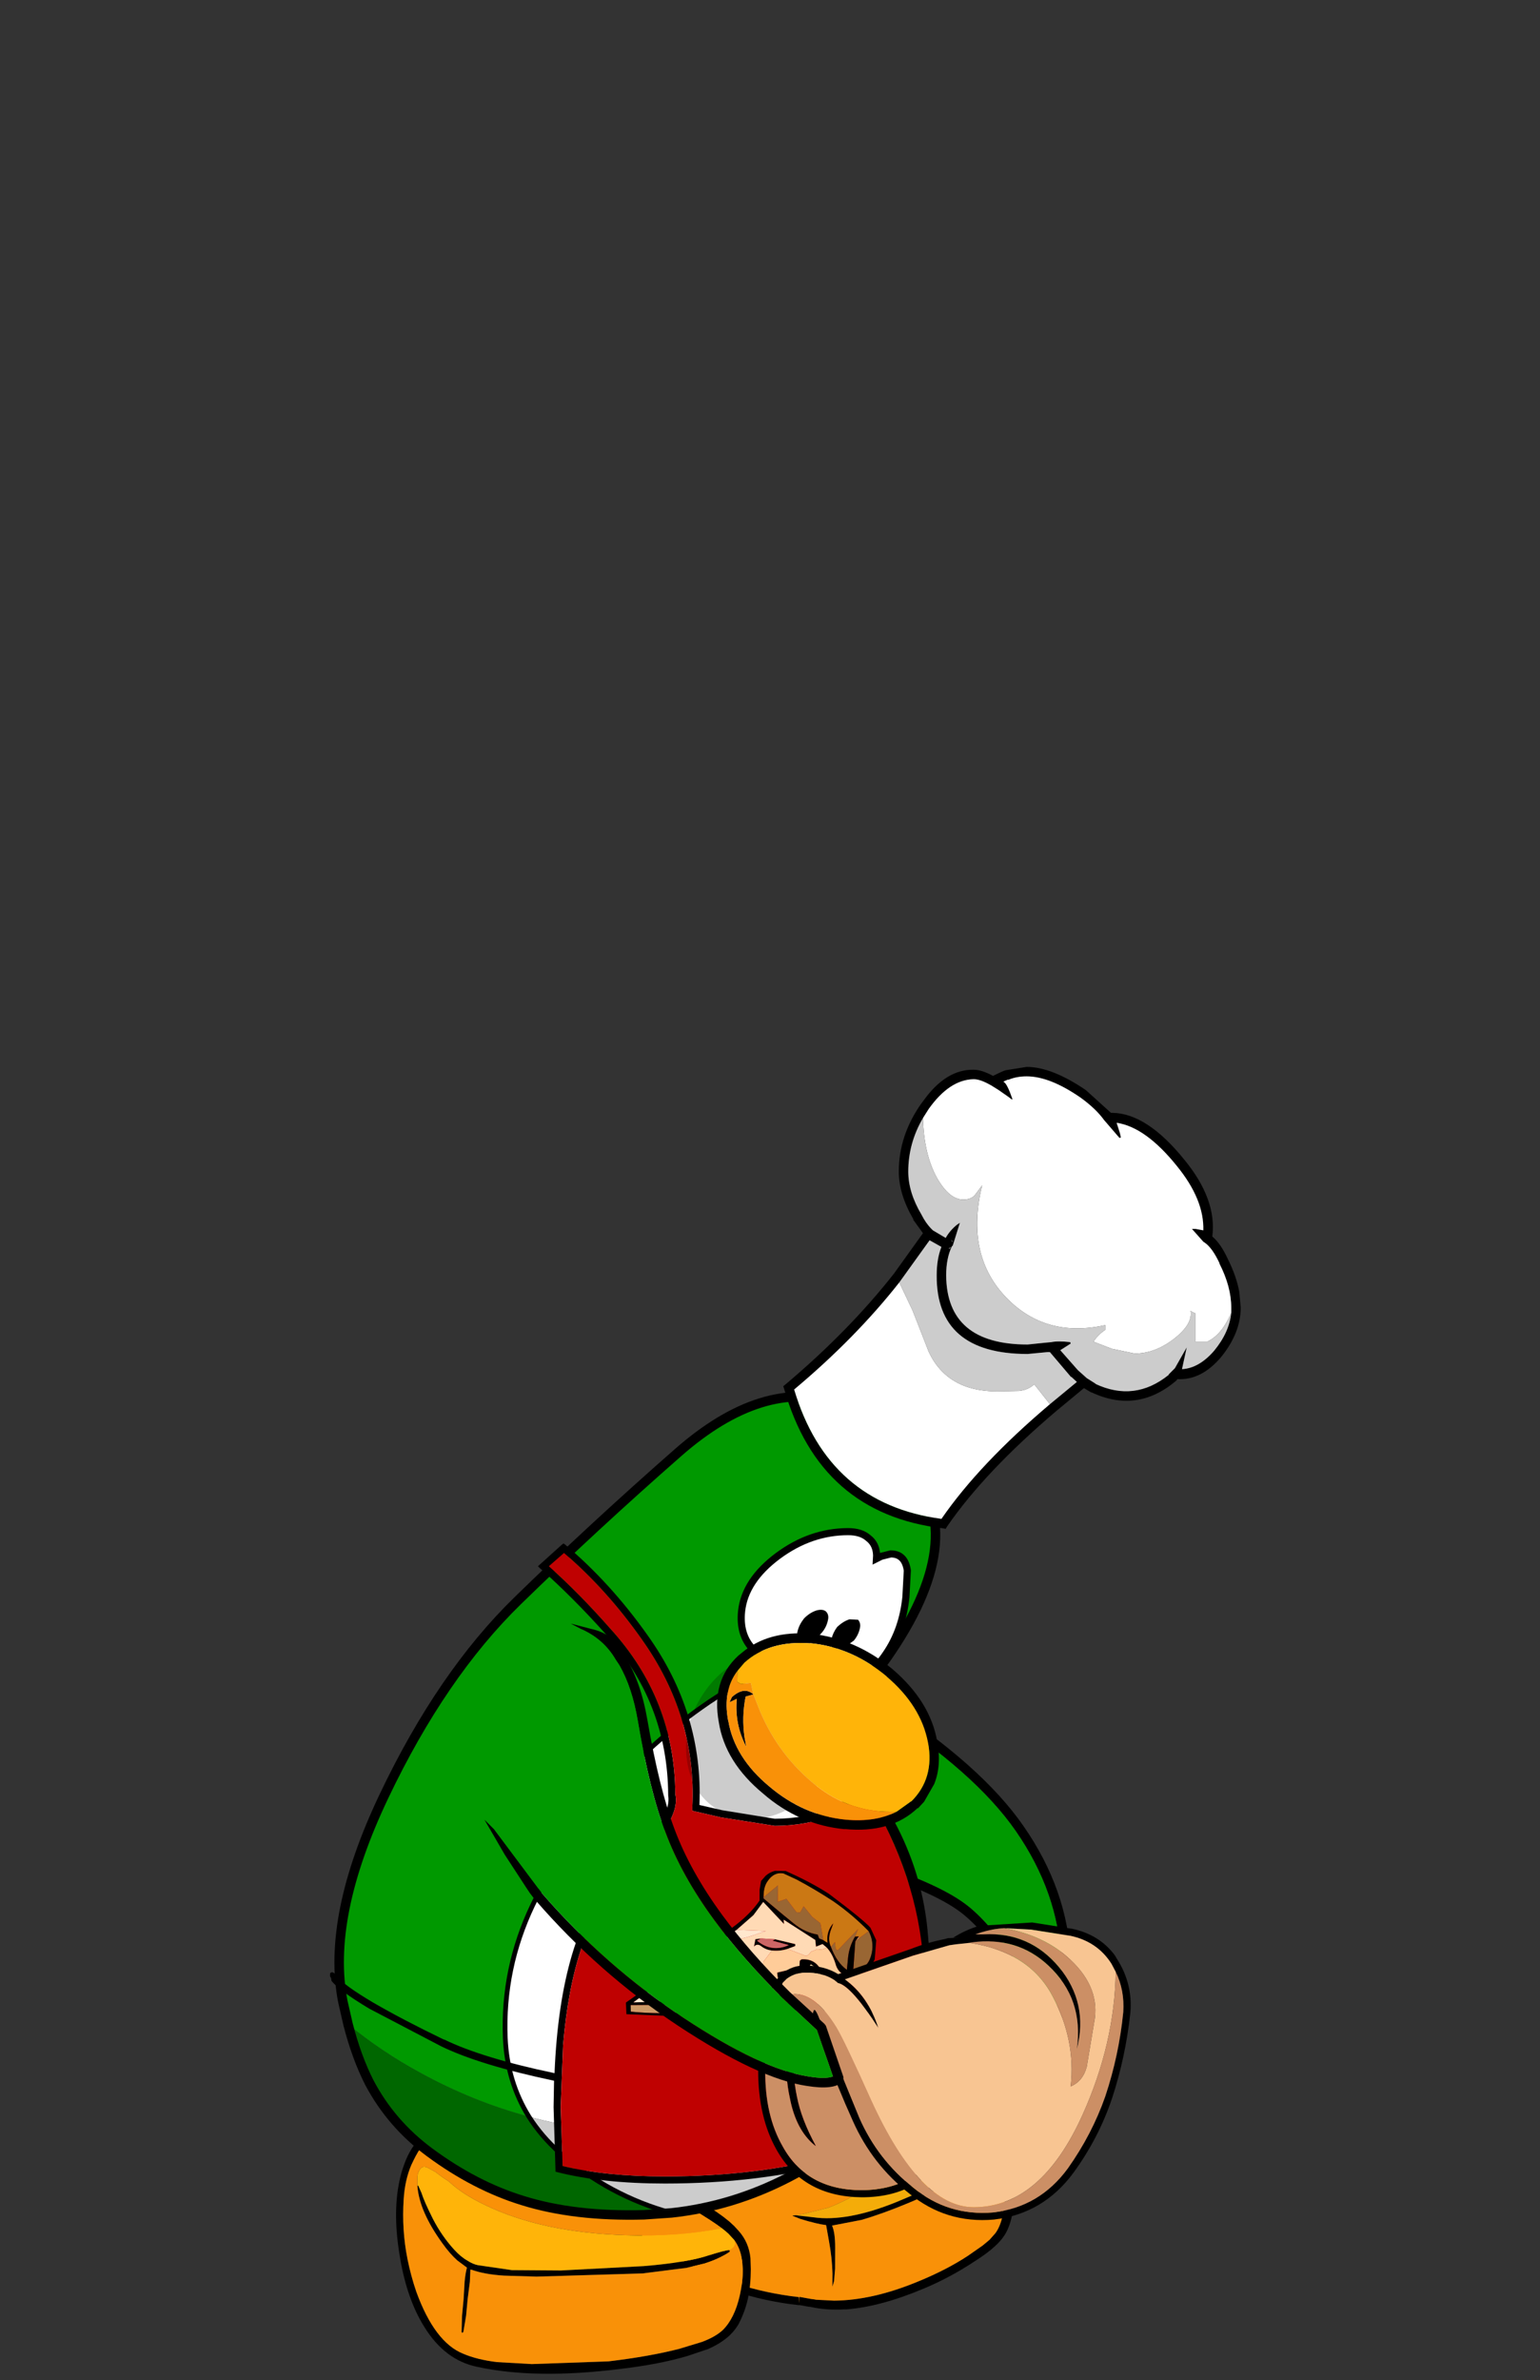 <?xml version="1.0" encoding="UTF-8" standalone="no"?>
<svg xmlns:ffdec="https://www.free-decompiler.com/flash" xmlns:xlink="http://www.w3.org/1999/xlink" ffdec:objectType="frame" height="251.2px" width="162.6px" xmlns="http://www.w3.org/2000/svg">
  <rect width="100%" height="100%" fill="#333333" stroke="none"/>
  <g transform="matrix(1.0, 0.0, 0.0, 1.0, -295.9, -22.4)">
    <use ffdec:characterId="186" height="45.85" transform="matrix(0.478, -0.05, 0.013, 0.458, 360.083, 247.705)" width="89.15" xlink:href="#shape0"/>
    <use ffdec:characterId="187" height="55.85" transform="matrix(0.426, 0.013, -0.045, 0.484, 338.645, 245.383)" width="89.25" xlink:href="#shape1"/>
    <use ffdec:characterId="188" height="39.25" transform="matrix(1.0, 0.0, 0.0, 1.0, 379.35, 196.75)" width="29.6" xlink:href="#shape2"/>
    <use ffdec:characterId="189" height="87.35" transform="matrix(1.0, 0.0, 0.0, 1.0, 331.2, 169.3)" width="64.0" xlink:href="#shape3"/>
    <use ffdec:characterId="190" height="67.55" transform="matrix(1.0, 0.0, 0.0, 1.0, 330.7, 185.3)" width="63.55" xlink:href="#shape4"/>
    <use ffdec:characterId="191" height="24.35" transform="matrix(1.123, 0.121, -0.036, 0.694, 362.8, 218.1)" width="23.2" xlink:href="#shape5"/>
    <use ffdec:characterId="192" height="20.55" transform="matrix(1.0, 0.0, 0.0, 1.0, 375.95, 233.75)" width="21.9" xlink:href="#shape6"/>
    <use ffdec:characterId="193" height="16.65" transform="matrix(1.0, 0.0, 0.0, 1.0, 373.7, 183.6)" width="18.5" xlink:href="#shape7"/>
    <use ffdec:characterId="115" height="4.15" transform="matrix(0.786, 0.618, -0.618, 0.786, 382.036, 191.63)" width="2.4" xlink:href="#shape8"/>
    <use ffdec:characterId="143" height="3.3" transform="matrix(1.0, 0.0, 0.0, 1.0, 383.6, 193.2)" width="3.1" xlink:href="#shape9"/>
    <use ffdec:characterId="194" height="18.3" transform="matrix(0.91, 0.414, -0.414, 0.91, 373.2, 194.05)" width="15.45" xlink:href="#shape10"/>
    <use ffdec:characterId="195" height="18.95" transform="matrix(0.91, 0.414, -0.414, 0.91, 375.868, 191.368)" width="25.0" xlink:href="#shape11"/>
    <use ffdec:characterId="196" height="31.6" transform="matrix(1.0, 0.0, 0.0, 1.0, 377.7, 225.1)" width="37.6" xlink:href="#shape12"/>
    <use ffdec:characterId="197" height="48.95" transform="matrix(1.0, 0.0, 0.0, 1.0, 347.05, 193.75)" width="37.9" xlink:href="#shape13"/>
    <use ffdec:characterId="198" height="48.75" transform="matrix(1.0, 0.0, 0.0, 1.0, 378.6, 135.0)" width="48.3" xlink:href="#shape14"/>
  </g>
  <defs>
    <g id="shape0" transform="matrix(1.0, 0.0, 0.0, 1.0, 3.85, 2.05)">
      <path d="M11.35 -1.9 L12.6 -1.95 13.7 -2.0 14.55 -2.0 17.25 -1.85 32.0 -1.05 46.15 0.15 58.65 1.35 58.85 1.4 Q67.85 2.35 73.55 3.85 79.95 5.5 81.25 6.55 L82.0 7.3 83.5 9.6 Q85.65 14.0 85.25 20.7 85.1 23.9 84.75 25.75 84.15 28.65 82.95 30.45 L82.35 31.25 Q80.45 33.5 76.2 35.8 70.7 38.95 64.85 40.85 55.2 44.0 47.65 43.8 L47.2 43.75 Q43.1 43.55 39.65 42.35 L39.4 42.3 39.35 42.3 37.2 41.65 37.2 41.7 Q22.5 38.45 8.4 28.55 -2.2 21.1 -3.6 14.85 L-3.85 13.05 Q-3.8 11.5 -3.2 10.15 L-0.85 5.3 Q0.25 3.3 1.65 1.75 L2.8 0.65 Q4.45 -0.9 6.8 -1.2 L11.35 -1.9 M60.6 3.45 L58.25 3.15 14.45 -0.15 12.55 -0.1 Q9.55 0.0 6.8 0.85 5.45 1.15 4.4 2.0 3.45 2.8 2.05 4.5 0.65 6.15 -0.3 8.4 L-1.5 11.9 -1.75 13.2 -1.5 15.0 Q0.15 20.8 10.35 27.8 23.1 36.65 37.25 39.85 L37.25 41.25 37.35 39.8 39.85 40.55 40.65 40.75 40.95 40.85 44.95 41.5 Q53.5 42.35 63.6 39.1 69.95 37.1 74.7 34.4 L78.0 32.4 79.55 31.25 80.9 29.85 Q83.1 27.0 83.25 20.1 L83.05 15.05 Q82.75 12.15 81.55 10.25 80.9 9.3 79.85 8.45 L77.8 7.15 76.85 6.7 68.55 4.8 60.6 3.45 M77.8 11.8 L78.05 11.9 78.05 12.3 Q75.05 15.2 70.45 17.4 67.05 19.2 61.9 20.85 56.15 22.7 51.5 23.6 L44.95 24.2 Q45.6 25.9 45.5 29.3 L45.35 34.2 45.05 37.0 44.65 38.25 44.75 35.2 Q44.75 31.6 44.2 27.85 L43.65 23.95 Q41.55 23.45 38.0 21.9 L36.3 21.0 36.35 20.95 36.85 20.95 37.0 20.95 40.9 21.85 Q48.25 23.75 59.25 20.35 70.25 16.95 77.7 11.85 L77.8 11.8" fill="#000000" fill-rule="evenodd" stroke="none"/>
      <path d="M77.8 7.15 L79.85 8.45 Q80.9 9.3 81.55 10.25 82.75 12.15 83.05 15.05 L83.25 20.1 Q83.1 27.0 80.9 29.85 L79.55 31.25 78.0 32.4 74.7 34.4 Q69.95 37.1 63.6 39.1 53.5 42.35 44.95 41.5 L40.95 40.85 40.65 40.75 39.85 40.55 37.35 39.8 37.25 41.25 37.25 39.85 Q23.1 36.65 10.35 27.8 0.15 20.8 -1.5 15.0 L-1.75 13.2 -1.5 11.9 -0.3 8.4 Q0.65 6.15 2.05 4.5 3.45 2.8 4.4 2.0 5.45 1.15 6.8 0.85 9.55 0.0 12.55 -0.1 L14.45 -0.15 58.25 3.15 60.6 3.45 61.1 4.25 Q62.05 5.85 62.05 6.7 62.05 9.85 57.35 13.5 L52.05 16.8 Q47.95 18.95 44.25 20.0 L38.7 20.85 37.0 20.95 36.85 20.95 36.35 20.95 36.3 21.0 38.0 21.9 Q41.55 23.45 43.65 23.95 L44.2 27.85 Q44.75 31.6 44.75 35.2 L44.65 38.25 45.05 37.0 45.35 34.2 45.5 29.3 Q45.6 25.9 44.95 24.2 L51.5 23.6 Q56.15 22.7 61.9 20.85 67.05 19.2 70.45 17.4 75.05 15.2 78.05 12.3 L78.05 11.9 77.8 11.8 Q78.65 10.85 78.65 10.05 L78.6 8.65 Q78.55 8.05 77.8 7.15" fill="#f99108" fill-rule="evenodd" stroke="none"/>
      <path d="M60.6 3.45 L68.55 4.8 76.85 6.7 77.8 7.15 Q78.55 8.05 78.6 8.65 L78.65 10.05 Q78.65 10.85 77.8 11.8 L77.7 11.85 Q70.25 16.95 59.25 20.35 48.25 23.75 40.9 21.85 L37.0 20.95 38.7 20.85 44.25 20.0 Q47.95 18.95 52.05 16.8 L57.35 13.5 Q62.05 9.85 62.05 6.7 62.05 5.85 61.1 4.25 L60.6 3.45" fill="#f4ac09" fill-rule="evenodd" stroke="none"/>
    </g>
    <g id="shape1" transform="matrix(1.0, 0.0, 0.0, 1.0, 0.0, 2.1)">
      <path d="M9.65 -0.6 Q14.1 -2.55 18.95 -1.95 L27.7 -0.3 Q32.0 0.85 41.7 4.05 L60.2 10.15 71.15 13.95 76.65 16.15 Q79.4 17.25 82.7 19.4 L83.8 20.2 83.9 20.25 83.95 20.3 85.25 21.4 Q88.0 23.8 88.75 27.2 L89.1 29.65 Q89.45 33.15 89.05 36.1 88.6 39.05 87.25 41.8 86.25 43.5 84.8 44.65 83.05 46.1 80.4 47.25 L75.45 48.9 Q68.7 50.9 59.25 52.15 38.45 55.05 23.65 52.65 15.55 51.4 9.75 44.35 4.9 38.55 2.2 29.65 L2.15 29.45 Q-0.7 20.15 0.2 13.0 0.45 10.9 1.05 9.05 1.6 7.2 2.55 5.6 4.7 2.15 7.95 0.25 L9.65 -0.6 M84.35 23.4 L82.75 22.05 81.95 21.5 81.0 20.9 79.5 20.05 77.9 19.2 75.0 17.75 Q72.95 16.85 69.9 15.7 L59.05 11.95 38.7 5.0 Q29.6 1.8 24.8 0.55 20.3 -0.45 15.85 -0.35 10.9 -0.2 7.2 2.85 L6.85 3.15 5.3 4.75 4.2 6.25 3.65 7.3 3.3 8.05 2.8 9.2 Q1.55 12.55 1.7 16.7 1.9 23.35 4.0 29.65 5.2 33.25 6.95 36.75 12.65 47.6 19.95 49.9 23.5 51.1 28.5 51.5 L37.15 51.7 56.05 50.6 Q66.15 49.25 73.25 47.4 L78.7 45.75 Q81.95 44.55 83.6 43.0 86.2 40.4 86.95 35.55 87.45 32.5 87.1 29.65 L86.8 28.0 86.55 27.2 Q85.9 25.05 84.35 23.4 M4.8 13.75 L4.95 13.6 5.95 15.2 Q6.75 16.95 9.35 20.75 11.95 24.45 15.3 27.3 17.1 28.85 18.9 29.65 20.25 30.35 21.55 30.55 L30.05 31.4 42.2 31.15 62.6 29.65 Q73.4 28.55 78.3 26.9 82.5 25.6 83.3 25.6 L83.45 25.65 Q83.6 26.0 83.3 26.1 80.85 27.65 77.45 28.7 L73.55 29.65 73.15 29.75 62.45 31.25 36.3 32.65 28.2 32.65 Q23.35 32.5 20.15 31.6 L19.8 31.55 19.95 34.2 19.8 37.95 19.8 41.6 19.5 45.15 19.25 45.4 19.05 45.15 18.8 41.6 18.8 37.95 18.65 34.2 Q18.65 32.5 18.9 31.15 L16.35 29.65 Q14.35 28.25 12.25 26.0 5.85 19.25 4.8 13.8 L4.8 13.75" fill="#000000" fill-rule="evenodd" stroke="none"/>
      <path d="M81.0 20.9 L81.95 21.5 82.75 22.05 84.35 23.4 Q85.2 24.85 83.3 25.6 82.5 25.6 78.3 26.9 73.4 28.55 62.6 29.65 L42.2 31.15 30.05 31.4 21.55 30.55 Q20.25 30.35 18.9 29.65 17.1 28.85 15.3 27.3 11.95 24.45 9.35 20.75 6.75 16.95 5.95 15.2 L4.95 13.6 4.8 13.75 4.6 12.0 Q4.45 11.05 5.0 10.15 5.55 9.2 6.8 9.65 L8.9 10.55 10.75 11.65 12.55 12.6 Q16.05 15.2 21.9 17.4 36.65 23.05 57.55 23.05 70.25 23.05 80.7 20.95 L81.0 20.9" fill="#ffb409" fill-rule="evenodd" stroke="none"/>
      <path d="M84.35 23.4 Q85.9 25.05 86.55 27.2 L86.8 28.0 87.1 29.65 Q87.45 32.5 86.95 35.55 86.2 40.4 83.6 43.0 81.95 44.55 78.7 45.75 L73.25 47.4 Q66.15 49.25 56.05 50.6 L37.15 51.7 28.5 51.5 Q23.5 51.1 19.95 49.9 12.65 47.6 6.95 36.75 5.2 33.25 4.0 29.65 1.9 23.35 1.7 16.7 1.55 12.55 2.8 9.2 L3.3 8.05 3.65 7.3 4.2 6.25 5.3 4.75 6.85 3.15 7.2 2.85 Q10.9 -0.2 15.85 -0.35 20.3 -0.45 24.8 0.55 29.6 1.8 38.7 5.0 L59.05 11.95 69.9 15.7 Q72.95 16.85 75.0 17.75 L77.9 19.2 79.5 20.05 81.0 20.9 80.7 20.95 Q70.25 23.05 57.55 23.05 36.65 23.05 21.9 17.4 16.05 15.2 12.55 12.6 L10.75 11.65 8.9 10.55 6.8 9.65 Q5.55 9.2 5.0 10.15 4.45 11.05 4.6 12.0 L4.8 13.75 4.8 13.8 Q5.85 19.25 12.25 26.0 14.35 28.25 16.35 29.65 L18.9 31.15 Q18.65 32.5 18.65 34.2 L18.8 37.95 18.8 41.6 19.05 45.15 19.25 45.4 19.5 45.15 19.8 41.6 19.8 37.95 19.95 34.2 19.8 31.55 20.15 31.6 Q23.35 32.5 28.2 32.65 L36.3 32.65 62.45 31.25 73.15 29.75 73.55 29.65 77.45 28.7 Q80.85 27.65 83.3 26.1 83.6 26.0 83.45 25.65 L83.3 25.6 Q85.2 24.85 84.35 23.4" fill="#f99108" fill-rule="evenodd" stroke="none"/>
    </g>
    <g id="shape2" transform="matrix(1.0, 0.0, 0.0, 1.0, 0.0, 0.0)">
      <path d="M9.5 6.25 L1.15 1.45 Q3.35 20.5 3.05 20.55 L3.2 20.6 9.0 22.3 Q15.45 24.4 18.35 26.5 21.0 28.4 24.65 33.8 L27.8 38.25 28.25 36.95 Q28.7 35.05 28.6 32.6 28.3 25.4 23.8 18.9 19.5 12.7 9.5 6.25 M10.0 5.4 L10.05 5.4 Q20.2 12.0 24.6 18.35 29.3 25.1 29.6 32.55 29.7 35.15 29.2 37.2 28.65 39.4 27.8 39.25 27.2 39.35 23.8 34.35 20.3 29.1 17.75 27.3 14.95 25.3 8.7 23.25 L2.9 21.55 3.05 21.55 Q2.45 21.35 0.0 0.55 L0.1 0.2 Q0.2 0.05 0.4 0.0 L0.75 0.1 10.0 5.4" fill="#000000" fill-rule="evenodd" stroke="none"/>
      <path d="M9.5 6.25 Q19.5 12.7 23.8 18.9 28.3 25.4 28.6 32.6 28.7 35.05 28.25 36.95 L27.8 38.25 24.65 33.8 Q21.0 28.4 18.35 26.5 15.45 24.4 9.0 22.3 L3.2 20.6 3.05 20.55 Q3.35 20.5 1.15 1.45 L9.5 6.25" fill="#009900" fill-rule="evenodd" stroke="none"/>
    </g>
    <g id="shape3" transform="matrix(1.0, 0.0, 0.0, 1.0, 0.5, 0.5)">
      <path d="M0.95 66.25 L0.4 63.85 Q-1.35 54.95 4.75 42.15 10.85 29.35 18.85 21.55 26.85 13.75 35.8 5.9 44.75 -1.95 52.7 0.65 60.65 3.2 62.7 12.1 64.75 21.0 51.6 35.15 55.15 39.6 57.85 44.45 60.75 49.6 61.5 55.2 60.35 52.05 58.35 48.55 55.35 44.45 53.5 41.15 51.0 36.7 50.55 32.8 L50.5 32.6 45.2 28.85 Q41.55 30.45 38.25 32.8 32.3 37.0 27.55 42.65 23.35 47.7 20.45 53.65 17.25 60.35 17.55 67.7 17.75 72.3 20.05 76.0 14.1 74.4 8.55 71.35 4.5 69.15 0.95 66.25" fill="#009900" fill-rule="evenodd" stroke="none"/>
      <path d="M20.05 76.0 Q17.75 72.3 17.55 67.7 17.25 60.35 20.45 53.65 23.35 47.7 27.55 42.65 32.3 37.0 38.25 32.8 41.55 30.45 45.2 28.85 L50.5 32.6 50.55 32.8 Q51.0 36.7 53.5 41.15 55.35 44.45 58.35 48.55 60.35 52.05 61.5 55.2 61.8 57.35 61.75 59.6 L61.6 62.65 Q58.55 66.95 53.75 70.65 44.5 77.7 33.3 77.7 26.45 77.7 20.05 76.0" fill="#ffffff" fill-rule="evenodd" stroke="none"/>
      <path d="M0.95 66.25 Q4.5 69.15 8.55 71.35 14.1 74.4 20.05 76.0 21.35 78.05 23.3 79.8 28.5 84.35 35.1 86.15 L32.2 86.35 Q24.85 86.55 19.4 84.85 14.35 83.3 9.55 79.75 5.5 76.75 3.2 72.4 1.85 69.75 0.95 66.25" fill="#006700" fill-rule="evenodd" stroke="none"/>
      <path d="M61.6 62.65 Q60.15 75.8 47.45 82.4 41.55 85.45 35.1 86.15 28.5 84.35 23.3 79.8 21.35 78.05 20.05 76.0 26.45 77.7 33.3 77.7 44.5 77.7 53.75 70.65 58.55 66.95 61.6 62.65" fill="#cccccc" fill-rule="evenodd" stroke="none"/>
      <path d="M20.05 76.0 Q17.75 72.3 17.55 67.7 17.25 60.35 20.45 53.65 23.35 47.7 27.55 42.65 32.3 37.0 38.25 32.8 41.55 30.45 45.2 28.85 L50.5 32.6 50.55 32.8 Q51.0 36.7 53.5 41.15 55.35 44.45 58.35 48.55 60.35 52.05 61.5 55.2 M20.05 76.0 Q21.35 78.05 23.3 79.8 28.5 84.35 35.1 86.15" fill="none" stroke="#000000" stroke-linecap="round" stroke-linejoin="round" stroke-width="0.5"/>
      <path d="M61.5 55.2 Q60.75 49.6 57.85 44.45 55.15 39.6 51.6 35.15 64.75 21.0 62.7 12.1 60.65 3.2 52.7 0.65 44.75 -1.95 35.8 5.9 26.85 13.75 18.85 21.55 10.85 29.35 4.75 42.15 -1.35 54.95 0.4 63.85 L0.95 66.25 Q1.85 69.75 3.2 72.4 5.5 76.75 9.55 79.75 14.35 83.3 19.4 84.85 24.85 86.55 32.2 86.35 L35.1 86.15 Q41.55 85.45 47.45 82.4 60.15 75.8 61.6 62.65 L61.75 59.6 Q61.8 57.35 61.5 55.2 Z" fill="none" stroke="#000000" stroke-linecap="round" stroke-linejoin="round" stroke-width="1.0"/>
    </g>
    <g id="shape4" transform="matrix(1.0, 0.0, 0.0, 1.0, 0.0, 0.0)">
      <path d="M57.35 14.5 L57.45 14.2 57.7 14.35 58.95 14.9 Q60.05 15.3 60.4 15.65 L60.5 15.7 60.45 15.85 59.1 23.25 58.3 27.5 58.55 27.95 58.6 28.0 Q63.55 37.1 63.55 46.9 63.55 53.0 63.0 56.1 62.4 59.15 60.95 62.45 L60.9 62.55 60.85 62.6 Q57.9 64.15 53.55 65.35 45.35 67.55 35.4 67.55 28.8 67.55 24.05 66.35 L23.85 66.3 23.85 66.1 23.65 59.5 23.7 56.7 Q15.85 55.05 11.75 53.05 L4.2 49.1 Q0.95 47.15 0.2 46.15 L0.15 45.85 0.05 45.7 0.05 45.45 Q0.05 45.25 0.3 45.25 L0.5 45.35 0.55 45.4 0.6 45.55 Q0.7 45.55 0.8 45.7 1.55 46.65 4.6 48.45 7.7 50.25 12.05 52.35 L12.1 52.35 Q16.1 54.3 23.75 55.9 24.35 41.3 29.95 35.05 L34.35 30.35 Q36.0 28.05 35.75 26.6 L35.75 26.55 Q35.7 16.75 29.1 9.5 25.6 5.6 22.2 2.6 L22.0 2.4 24.55 0.1 24.7 0.0 24.85 0.1 Q29.65 4.15 33.55 9.65 39.45 17.9 39.05 27.6 L41.45 28.15 47.0 29.05 Q50.1 29.05 53.2 27.95 L53.15 27.95 54.05 27.6 Q54.3 26.3 55.1 23.3 L55.75 20.6 57.35 14.5 M58.7 15.6 L58.65 15.6 58.0 15.3 56.5 20.8 56.5 20.85 55.85 23.45 55.85 23.55 54.75 27.9 54.75 28.2 54.35 28.3 54.45 28.3 53.45 28.65 Q50.25 29.8 47.0 29.8 L41.3 28.9 38.7 28.3 38.65 28.3 38.3 28.2 38.3 27.8 Q38.75 18.25 32.95 10.1 29.25 4.85 24.75 1.0 L23.15 2.4 Q26.4 5.3 29.65 9.0 36.45 16.45 36.5 26.45 36.9 28.2 34.95 30.8 L30.5 35.6 Q25.65 41.0 24.65 52.95 L24.4 59.4 24.4 59.5 24.6 65.7 Q29.15 66.8 35.4 66.8 45.2 66.8 53.35 64.6 57.5 63.4 60.4 61.95 61.65 58.9 62.25 55.95 62.8 52.85 62.8 46.9 62.8 37.25 57.95 28.4 L57.6 27.85 57.65 27.9 57.5 27.65 57.5 27.45 58.35 23.1 59.7 16.05 Q59.35 15.8 58.7 15.6" fill="#000000" fill-rule="evenodd" stroke="none"/>
      <path d="M58.7 15.6 Q59.35 15.8 59.7 16.05 L58.35 23.1 57.5 27.45 57.5 27.65 57.65 27.9 57.6 27.85 57.95 28.4 Q62.8 37.25 62.8 46.9 62.8 52.85 62.25 55.95 61.65 58.9 60.4 61.95 57.5 63.4 53.35 64.6 45.2 66.8 35.4 66.8 29.15 66.8 24.6 65.7 L24.4 59.5 24.4 59.4 24.65 52.95 Q25.65 41.0 30.5 35.6 L34.95 30.8 Q36.9 28.2 36.5 26.45 36.45 16.45 29.65 9.0 26.4 5.3 23.15 2.4 L24.75 1.0 Q29.25 4.85 32.95 10.1 38.75 18.25 38.3 27.8 L38.3 28.2 38.65 28.3 38.7 28.3 41.3 28.9 47.0 29.8 Q50.25 29.8 53.45 28.65 L54.45 28.3 54.35 28.3 54.75 28.2 54.75 27.9 55.85 23.55 55.85 23.45 56.5 20.85 56.5 20.8 58.0 15.3 58.65 15.6 58.7 15.6" fill="#bf0101" fill-rule="evenodd" stroke="none"/>
    </g>
    <g id="shape5" transform="matrix(1.0, 0.0, 0.0, 1.0, 0.0, 0.0)">
      <path d="M21.1 8.85 L21.35 7.65 19.55 11.2 19.35 11.05 19.25 10.0 18.9 10.8 Q18.5 9.65 18.85 8.0 L19.0 7.2 Q18.4 8.5 18.55 10.1 18.7 10.4 18.15 9.9 L17.8 7.4 17.0 6.55 16.15 5.1 15.85 6.1 15.5 6.1 14.5 4.25 13.7 4.85 13.65 2.35 12.35 4.4 12.35 3.85 Q12.35 2.7 12.65 1.9 13.2 0.35 14.1 0.45 L15.35 1.15 Q17.15 2.35 18.9 3.85 20.75 5.55 22.35 7.8 L21.5 9.0 21.45 8.75 21.1 8.85" fill="#cb7814" fill-rule="evenodd" stroke="none"/>
      <path d="M21.45 8.75 L21.5 9.0 21.15 9.55 21.45 8.75 M20.3 14.8 L21.4 14.65 18.2 17.05 18.45 16.6 18.45 15.9 20.3 14.8 M14.9 17.3 L15.95 17.25 16.25 16.95 16.9 17.5 14.35 18.9 10.25 21.05 6.1 22.9 Q3.35 23.8 0.5 23.85 L0.45 22.85 4.75 22.05 Q5.65 22.0 8.2 20.8 L11.25 18.95 11.7 19.1 Q12.85 18.85 14.0 17.55 L14.9 17.3" fill="#cc9966" fill-rule="evenodd" stroke="none"/>
      <path d="M18.9 10.8 L19.25 10.0 19.35 11.05 19.55 11.2 21.35 7.65 21.1 8.85 Q20.6 10.45 20.55 12.15 L20.5 14.0 Q19.5 13.05 18.9 10.8 M21.5 9.0 L22.35 7.8 Q22.9 9.25 22.75 11.0 22.55 13.2 21.55 13.75 L21.1 13.75 21.1 13.7 21.15 9.55 21.5 9.0 M12.35 4.4 L13.65 2.35 13.7 4.85 14.5 4.25 15.5 6.1 15.85 6.1 16.15 5.1 17.0 6.55 17.8 7.4 18.15 9.9 17.75 9.7 17.6 9.15 Q16.4 9.05 15.3 7.85 L14.3 6.75 12.35 4.55 12.35 4.45 12.35 4.4" fill="#996633" fill-rule="evenodd" stroke="none"/>
      <path d="M18.9 10.8 Q19.5 13.05 20.5 14.0 L20.55 12.15 Q20.6 10.45 21.1 8.85 L21.45 8.75 21.15 9.55 21.1 13.7 21.05 13.75 21.1 13.75 21.55 13.75 Q22.55 13.2 22.75 11.0 22.9 9.25 22.35 7.8 20.75 5.55 18.9 3.85 17.15 2.35 15.35 1.15 L14.1 0.45 Q13.2 0.35 12.65 1.9 12.35 2.7 12.35 3.85 L12.35 4.4 12.35 4.45 12.35 4.55 14.3 6.75 15.3 7.85 Q16.4 9.05 17.6 9.15 L17.75 9.7 18.15 9.9 Q18.7 10.4 18.55 10.1 18.4 8.5 19.0 7.2 L18.85 8.0 Q18.5 9.65 18.9 10.8 M23.05 11.95 Q22.65 13.75 21.8 14.1 L21.75 14.8 19.65 16.55 12.7 20.45 Q8.15 22.9 4.3 23.85 L0.1 24.3 0.0 22.55 9.5 9.6 Q11.15 7.3 12.0 4.95 L11.95 3.3 12.05 1.95 12.45 1.1 Q12.8 0.5 13.3 0.2 L14.3 0.05 Q16.75 1.35 18.45 2.8 21.8 6.15 22.5 7.25 L23.1 9.05 23.05 11.95 M18.45 15.9 L18.45 16.6 18.2 17.05 21.4 14.65 20.3 14.8 Q19.65 14.5 19.4 13.25 19.05 11.75 18.5 10.95 L18.1 10.5 17.5 11.0 17.4 10.0 14.35 7.45 14.4 8.1 12.35 5.1 11.5 7.25 10.0 9.75 8.55 11.7 5.45 15.8 6.1 16.2 6.05 16.7 Q5.9 17.5 5.45 17.8 L5.3 17.85 Q4.1 19.85 2.95 19.85 L2.65 19.6 0.7 22.4 2.8 21.95 3.2 21.85 6.65 21.15 Q7.7 21.2 8.7 20.2 L8.2 20.8 Q5.65 22.0 4.75 22.05 L0.45 22.85 0.5 23.85 Q3.35 23.8 6.1 22.9 L10.25 21.05 14.35 18.9 16.9 17.5 16.25 16.95 15.95 17.25 14.9 17.3 14.4 17.05 Q14.05 16.65 14.0 15.55 L16.05 14.4 16.05 13.4 16.2 13.15 Q17.9 12.65 18.45 15.9 M13.4 12.3 Q12.85 12.3 12.4 11.85 12.0 11.4 11.7 12.0 L11.8 10.85 12.35 10.65 11.95 11.05 Q13.4 12.65 14.95 11.2 L13.4 10.8 13.65 10.55 15.55 10.95 15.55 11.25 14.85 11.8 Q14.15 12.3 13.4 12.3 M9.65 15.6 L9.1 16.2 9.05 16.25 7.85 16.65 7.4 16.2 8.05 14.5 10.05 14.65 9.65 15.6 M7.75 15.85 L9.8 14.9 8.1 14.9 7.75 15.75 7.65 15.85 7.75 15.85 M5.65 16.6 L5.25 16.3 2.9 19.25 Q4.15 19.55 4.8 17.45 L5.3 17.05 5.65 16.6 M17.1 16.7 L18.15 15.9 Q18.1 14.6 17.55 14.15 L17.1 13.75 Q16.45 15.85 15.15 15.35 L14.45 15.7 14.55 16.5 17.5 15.8 17.1 16.65 17.05 16.7 17.1 16.7 M14.0 17.55 Q12.85 18.85 11.7 19.1 L14.0 17.55" fill="#000000" fill-rule="evenodd" stroke="none"/>
      <path d="M3.2 21.85 L2.8 21.95 Q3.5 21.65 3.95 20.2 L4.1 19.7 7.2 17.45 6.05 16.7 6.1 16.2 5.45 15.8 8.55 11.7 Q10.3 11.35 12.05 9.95 L12.75 9.45 10.0 9.75 11.5 7.25 12.35 5.1 14.4 8.1 14.35 7.45 17.4 10.0 17.5 11.0 18.1 10.5 18.5 10.95 Q18.1 11.45 17.65 11.35 L17.05 11.85 Q16.8 12.6 16.55 12.55 L14.85 11.8 15.55 11.25 15.55 10.95 13.65 10.55 12.35 10.65 11.8 10.85 11.7 12.0 Q12.0 11.4 12.4 11.85 12.85 12.3 13.4 12.3 L12.65 14.15 12.6 15.4 9.65 15.6 10.05 14.65 8.05 14.5 7.4 16.2 7.85 16.65 9.05 16.25 9.05 16.3 8.8 16.5 8.6 17.35 8.8 18.0 Q8.1 19.5 7.15 19.85 5.15 20.55 3.2 21.85" fill="#ffdab5" fill-rule="evenodd" stroke="none"/>
      <path d="M12.35 10.65 L13.65 10.55 13.4 10.8 14.95 11.2 Q13.4 12.65 11.95 11.05 L12.35 10.65 M5.65 16.6 L5.3 17.05 4.8 17.45 Q4.15 19.55 2.9 19.25 L5.25 16.3 5.65 16.6" fill="#cc6666" fill-rule="evenodd" stroke="none"/>
      <path d="M18.45 15.9 Q17.9 12.65 16.2 13.15 L16.05 13.4 16.05 14.4 14.0 15.55 Q14.05 16.65 14.4 17.05 L14.9 17.3 14.0 17.55 11.7 19.1 11.25 18.95 8.2 20.8 8.7 20.2 Q7.7 21.2 6.65 21.15 L3.2 21.85 Q5.15 20.55 7.15 19.85 8.1 19.5 8.8 18.0 L8.6 17.35 8.8 16.5 9.05 16.3 9.1 16.2 9.65 15.6 12.6 15.4 12.65 14.15 13.4 12.3 Q14.15 12.3 14.85 11.8 L16.55 12.55 Q16.8 12.6 17.05 11.85 L17.65 11.35 Q18.1 11.45 18.5 10.95 19.05 11.75 19.4 13.25 19.65 14.5 20.3 14.8 L18.45 15.9" fill="#ffcc99" fill-rule="evenodd" stroke="none"/>
      <path d="M2.8 21.95 L0.7 22.4 2.65 19.6 2.95 19.85 Q4.1 19.85 5.3 17.85 L5.45 17.8 Q5.9 17.5 6.05 16.7 L7.2 17.45 4.1 19.7 3.95 20.2 Q3.5 21.65 2.8 21.95 M8.55 11.7 L10.0 9.75 12.75 9.45 12.05 9.95 Q10.3 11.35 8.55 11.7" fill="#ffe7ce" fill-rule="evenodd" stroke="none"/>
      <path d="M7.75 15.75 L8.1 14.9 9.8 14.9 7.75 15.85 7.75 15.75" fill="#339900" fill-rule="evenodd" stroke="none"/>
      <path d="M9.1 16.2 L9.05 16.3 9.05 16.25 9.1 16.2" fill="#ffe0c1" fill-rule="evenodd" stroke="none"/>
      <path d="M17.1 16.65 L17.5 15.8 14.55 16.5 14.45 15.7 15.15 15.35 Q16.45 15.85 17.1 13.75 L17.55 14.15 Q18.1 14.6 18.15 15.9 L17.1 16.7 17.1 16.65" fill="#cccc99" fill-rule="evenodd" stroke="none"/>
    </g>
    <g id="shape6" transform="matrix(1.0, 0.0, 0.0, 1.0, 0.0, 0.0)">
      <path d="M21.15 7.4 L21.1 5.0 20.4 1.3 1.65 0.75 Q0.7 4.15 0.75 7.15 0.7 11.9 2.6 15.2 5.15 19.8 10.95 19.8 17.1 19.75 19.65 14.5 21.1 11.4 21.15 7.4 M21.85 4.95 L21.9 7.4 Q21.9 11.6 20.35 14.8 L20.35 14.85 Q17.6 20.55 10.95 20.55 4.75 20.5 1.95 15.55 0.0 12.1 0.0 7.15 0.0 3.95 1.0 0.25 L1.1 0.0 21.0 0.55 21.1 0.85 21.85 4.95 M3.85 5.55 Q3.6 7.6 4.1 9.95 4.55 12.3 6.1 15.15 L5.95 15.05 Q4.0 13.45 3.35 10.1 2.8 7.6 3.1 5.45 L3.15 5.1 3.9 5.2 3.85 5.55" fill="#000000" fill-rule="evenodd" stroke="none"/>
      <path d="M21.15 7.4 Q21.1 11.4 19.65 14.5 17.1 19.75 10.95 19.8 5.15 19.8 2.6 15.2 0.7 11.9 0.75 7.15 0.7 4.15 1.65 0.75 L20.4 1.3 21.1 5.0 21.15 7.4 M3.85 5.55 L3.9 5.2 3.15 5.1 3.1 5.45 Q2.8 7.6 3.35 10.1 4.0 13.45 5.95 15.05 L6.1 15.15 Q4.55 12.3 4.1 9.95 3.6 7.6 3.85 5.55" fill="#cc8f65" fill-rule="evenodd" stroke="none"/>
    </g>
    <g id="shape7" transform="matrix(1.0, 0.0, 0.0, 1.0, 0.45, 0.45)">
      <path d="M14.8 2.6 L15.8 2.35 Q17.3 2.35 17.55 4.1 L17.4 6.9 Q17.05 10.35 15.3 12.9 13.4 15.75 10.9 15.75 9.55 15.75 9.05 14.75 L8.6 13.1 8.05 13.25 5.55 13.8 Q2.6 13.8 1.15 12.3 -0.2 10.8 0.05 8.4 0.4 5.15 3.9 2.55 7.35 0.0 11.3 0.0 12.65 0.0 13.4 0.65 14.4 1.4 14.3 2.85 L14.8 2.6" fill="#ffffff" fill-rule="evenodd" stroke="none"/>
      <path d="M14.8 2.6 L15.8 2.35 Q17.3 2.35 17.55 4.1 L17.4 6.9 Q17.05 10.35 15.3 12.9 13.4 15.75 10.9 15.75 9.55 15.75 9.05 14.75 L8.6 13.1 8.05 13.25 5.55 13.8 Q2.6 13.8 1.15 12.3 -0.2 10.8 0.05 8.4 0.4 5.15 3.9 2.55 7.35 0.0 11.3 0.0 12.65 0.0 13.4 0.65 14.4 1.4 14.3 2.85 L14.8 2.6 Z" fill="none" stroke="#000000" stroke-linecap="square" stroke-linejoin="miter-clip" stroke-miterlimit="3.0" stroke-width="0.75"/>
    </g>
    <g id="shape8" transform="matrix(1.0, 0.0, 0.0, 1.0, -0.1, -0.15)">
      <path d="M2.05 3.75 L1.2 4.3 Q0.7 4.3 0.4 3.65 0.1 3.0 0.1 2.15 0.2 1.3 0.6 0.7 1.0 0.15 1.45 0.15 1.95 0.2 2.2 0.75 2.55 1.45 2.5 2.25 2.45 3.15 2.05 3.75" fill="#000000" fill-rule="evenodd" stroke="none"/>
    </g>
    <g id="shape9" transform="matrix(1.0, 0.0, 0.0, 1.0, -0.1, -0.1)">
      <path d="M0.4 3.25 Q-0.05 2.9 0.2 2.25 0.35 1.6 0.8 1.0 1.45 0.4 2.1 0.2 L3.0 0.25 Q3.3 0.6 3.2 1.1 3.05 1.85 2.55 2.45 L1.35 3.3 0.4 3.25" fill="#000000" fill-rule="evenodd" stroke="none"/>
    </g>
    <g id="shape10" transform="matrix(1.0, 0.0, 0.0, 1.0, 0.0, 0.0)">
      <path d="M12.35 16.25 Q9.75 18.65 6.65 18.25 3.45 17.85 1.55 14.9 -0.35 12.0 0.1 8.25 0.55 4.45 3.1 2.0 5.65 -0.3 8.8 0.05 12.0 0.5 13.9 3.35 15.8 6.3 15.35 10.1 14.9 13.85 12.35 16.25" fill="#000000" fill-opacity="0.2" fill-rule="evenodd" stroke="none"/>
    </g>
    <g id="shape11" transform="matrix(1.0, 0.0, 0.0, 1.0, -0.4, 1.7)">
      <path d="M7.0 -0.9 Q11.5 -2.4 16.4 -1.05 21.4 0.4 23.8 3.9 25.3 6.0 25.4 8.15 L25.2 10.3 24.9 11.2 24.85 11.2 Q23.4 14.8 18.75 16.4 L18.8 16.4 Q14.2 18.0 9.35 16.55 4.35 15.2 2.0 11.65 -0.55 8.0 0.95 4.4 L1.15 4.0 Q2.7 0.65 7.0 -0.9 M23.0 12.45 L23.95 10.8 23.95 10.85 Q25.2 7.6 23.0 4.45 20.7 1.2 16.1 -0.1 L16.15 -0.1 Q11.5 -1.4 7.3 0.05 L7.35 0.05 Q3.25 1.55 1.85 4.8 L1.55 5.85 Q0.95 8.4 2.8 11.05 L2.85 11.1 Q5.05 14.35 9.65 15.6 14.2 16.9 18.45 15.45 21.45 14.4 23.0 12.45 M4.1 7.45 L3.45 8.0 Q3.95 10.15 5.15 12.0 L5.7 12.8 Q3.55 11.1 2.7 8.6 L2.15 9.25 2.15 8.65 Q2.85 7.05 4.1 7.45" fill="#000000" fill-rule="evenodd" stroke="none"/>
      <path d="M23.0 12.45 Q21.45 14.4 18.45 15.45 14.2 16.9 9.65 15.6 5.05 14.35 2.85 11.1 L2.8 11.05 Q0.95 8.4 1.55 5.85 L2.0 6.95 2.45 7.0 3.35 6.45 4.1 7.45 5.5 8.8 Q9.2 12.2 14.05 13.45 18.7 14.65 23.0 12.45 M4.1 7.45 Q2.85 7.05 2.15 8.65 L2.15 9.25 2.7 8.6 Q3.55 11.1 5.7 12.8 L5.15 12.0 Q3.95 10.15 3.45 8.0 L4.1 7.45" fill="#f99108" fill-rule="evenodd" stroke="none"/>
      <path d="M1.55 5.85 L1.85 4.8 Q3.25 1.55 7.35 0.05 L7.3 0.05 Q11.5 -1.4 16.15 -0.1 L16.1 -0.1 Q20.7 1.2 23.0 4.45 25.2 7.6 23.95 10.85 L23.95 10.8 23.0 12.45 Q18.7 14.65 14.05 13.45 9.2 12.2 5.5 8.8 L4.1 7.45 3.35 6.45 2.45 7.0 2.0 6.95 1.55 5.85" fill="#ffb409" fill-rule="evenodd" stroke="none"/>
    </g>
    <g id="shape12" transform="matrix(1.0, 0.0, 0.0, 1.0, 0.0, 0.0)">
      <path d="M36.0 5.4 L35.55 4.55 Q34.05 2.2 31.2 1.6 L27.05 0.95 24.2 0.8 Q22.65 0.9 21.2 1.45 L22.1 1.45 Q26.9 1.2 30.0 4.9 33.15 8.7 31.9 13.55 32.65 8.25 28.9 4.75 25.6 1.65 20.8 2.3 L20.55 2.35 19.15 2.5 18.45 2.6 18.1 2.7 14.6 3.7 7.4 6.2 Q9.85 7.95 10.95 11.35 8.15 7.0 6.75 6.6 L6.7 6.6 6.45 6.4 6.4 6.4 6.4 6.35 Q5.1 5.45 3.2 5.5 2.1 5.5 1.2 6.2 L0.85 6.55 0.75 6.8 0.75 6.9 0.0 6.75 0.1 6.35 0.75 5.6 Q1.9 4.7 3.2 4.75 5.25 4.75 6.7 5.65 L7.0 5.55 14.35 3.0 Q16.15 2.3 17.95 1.95 L18.3 1.85 19.4 1.8 18.85 1.8 Q20.2 0.95 21.6 0.55 L27.15 0.2 27.2 0.2 31.3 0.85 31.35 0.85 Q34.25 1.45 35.9 3.65 L36.2 4.15 Q37.8 6.7 37.55 9.7 37.05 14.4 35.6 18.8 34.2 22.95 31.55 26.6 28.35 30.95 23.15 31.55 18.1 32.0 14.2 28.8 10.3 25.75 8.25 21.15 6.6 17.5 5.2 13.65 L4.55 11.75 4.0 10.2 Q4.05 8.75 4.6 10.05 L5.3 11.8 5.65 12.65 5.9 13.4 8.95 20.85 Q10.9 25.25 14.65 28.2 18.3 31.2 23.05 30.8 27.95 30.25 30.95 26.15 33.5 22.55 34.9 18.55 36.35 14.2 36.8 9.65 36.95 7.35 36.0 5.4" fill="#000000" fill-rule="evenodd" stroke="none"/>
      <path d="M24.2 0.8 L27.05 0.95 31.2 1.6 Q34.05 2.2 35.55 4.55 L36.0 5.4 Q35.9 12.95 32.5 20.5 28.1 30.25 21.0 30.25 15.35 30.25 10.2 19.0 7.35 12.65 6.5 11.25 4.35 7.75 2.1 7.75 L1.7 7.8 0.75 6.8 0.85 6.55 1.2 6.2 Q2.1 5.5 3.2 5.5 5.1 5.45 6.4 6.35 L6.4 6.4 6.45 6.4 6.7 6.6 6.75 6.6 Q8.15 7.0 10.95 11.35 9.85 7.95 7.4 6.2 L14.6 3.7 18.1 2.7 18.45 2.6 19.15 2.5 20.55 2.35 Q26.9 3.3 29.35 8.0 31.8 12.65 31.25 17.5 32.55 16.95 32.95 15.4 L33.8 10.3 Q34.25 6.75 30.85 3.8 28.2 1.5 24.2 0.8" fill="#f8c592" fill-rule="evenodd" stroke="none"/>
      <path d="M24.2 0.8 Q28.2 1.5 30.85 3.8 34.25 6.75 33.8 10.3 L32.95 15.4 Q32.55 16.95 31.25 17.5 31.8 12.65 29.35 8.0 26.9 3.3 20.55 2.35 L20.8 2.3 Q25.6 1.65 28.9 4.75 32.65 8.25 31.9 13.55 33.15 8.7 30.0 4.9 26.9 1.2 22.1 1.45 L21.2 1.45 Q22.65 0.9 24.2 0.8 M1.7 7.8 L2.1 7.75 Q4.35 7.75 6.5 11.25 7.35 12.65 10.2 19.0 15.35 30.25 21.0 30.25 28.1 30.25 32.5 20.5 35.9 12.95 36.0 5.4 36.95 7.35 36.8 9.65 36.35 14.2 34.9 18.55 33.5 22.55 30.95 26.15 27.95 30.25 23.05 30.8 18.3 31.2 14.65 28.2 10.9 25.25 8.95 20.85 L5.9 13.4 5.65 12.65 5.3 11.8 4.6 10.05 Q4.05 8.75 4.0 10.2 L1.7 7.8" fill="#cc8f65" fill-rule="evenodd" stroke="none"/>
    </g>
    <g id="shape13" transform="matrix(1.0, 0.0, 0.0, 1.0, 0.0, 0.0)">
      <path d="M1.05 21.75 L6.1 28.5 Q12.7 36.1 21.0 41.6 29.25 47.05 34.2 47.8 36.0 48.1 36.8 47.8 L35.1 42.9 31.55 39.6 Q27.25 35.35 24.3 31.35 20.8 26.6 19.1 22.0 17.45 17.7 16.2 10.3 15.6 6.75 14.25 4.4 L13.85 3.8 Q12.6 1.65 10.25 0.6 L9.1 0.0 11.2 0.55 Q13.85 1.1 14.85 3.5 16.5 6.1 17.2 10.15 18.45 17.4 20.05 21.65 21.7 26.1 25.1 30.75 28.05 34.75 32.25 38.9 L35.9 42.25 36.05 42.45 37.9 47.85 37.9 48.15 37.75 48.4 Q36.85 49.25 34.05 48.8 28.95 48.05 20.45 42.45 12.0 36.85 5.35 29.15 L5.3 29.1 4.8 28.45 4.4 27.85 2.15 24.4 0.0 20.7 1.05 21.75" fill="#000000" fill-rule="evenodd" stroke="none"/>
      <path d="M10.25 0.6 Q12.6 1.65 13.85 3.8 L14.25 4.4 Q15.6 6.75 16.2 10.3 17.45 17.7 19.1 22.0 20.8 26.6 24.3 31.35 27.25 35.35 31.55 39.6 L35.1 42.9 36.8 47.8 Q36.0 48.1 34.2 47.8 29.25 47.05 21.0 41.6 12.7 36.1 6.1 28.5 L1.05 21.75 10.25 0.6" fill="#009900" fill-rule="evenodd" stroke="none"/>
    </g>
    <g id="shape14" transform="matrix(1.0, 0.0, 0.0, 1.0, 0.0, 0.0)">
      <path d="M47.3 25.95 L47.3 25.4 Q47.3 23.2 46.05 20.75 L46.05 20.7 Q45.3 19.1 44.5 18.55 L44.35 18.45 43.15 17.1 43.55 17.1 44.35 17.25 Q44.45 14.0 41.55 10.45 38.25 6.35 35.2 5.9 L35.55 7.0 35.65 7.45 35.5 7.5 33.95 5.7 33.9 5.65 Q33.05 4.45 31.4 3.25 28.15 1.0 25.7 1.0 24.65 1.0 23.8 1.35 L23.7 1.35 23.25 1.55 23.3 1.6 Q23.65 1.8 24.2 3.4 L24.15 3.45 23.75 3.15 22.75 2.45 21.95 1.95 21.85 1.9 Q20.8 1.3 20.1 1.3 17.55 1.35 15.35 4.45 L14.75 5.4 Q13.2 8.05 13.2 11.05 13.2 13.25 14.6 15.6 15.05 16.5 15.65 17.1 L15.8 17.25 17.15 18.05 Q17.6 17.25 18.35 16.65 L18.65 16.45 17.9 18.85 17.85 18.9 17.8 18.95 Q17.2 20.2 17.2 22.0 17.25 29.3 25.8 29.3 L27.75 29.1 28.3 29.05 Q29.0 28.9 30.3 29.05 L30.35 29.2 29.25 29.9 31.1 32.0 32.05 32.85 33.0 33.45 32.95 33.45 Q37.1 35.4 40.7 32.5 L40.7 32.45 40.85 32.3 41.35 31.8 42.6 29.6 42.1 31.9 Q43.9 31.8 45.5 29.95 47.1 28.0 47.3 25.95 M46.95 20.3 Q47.85 22.1 48.15 23.75 L48.3 25.4 Q48.3 28.05 46.25 30.6 44.15 33.1 41.6 32.95 L41.55 33.05 41.45 33.15 Q37.35 36.6 32.55 34.35 L32.5 34.35 31.75 33.9 28.85 36.3 Q21.3 42.7 17.3 48.5 L17.15 48.75 16.85 48.7 Q3.85 47.15 0.1 34.0 L0.0 33.7 0.25 33.5 Q6.95 27.85 11.7 21.8 L14.75 17.55 13.7 16.1 13.75 16.1 Q12.2 13.45 12.2 11.05 12.2 7.25 14.55 3.9 L14.85 3.5 Q17.2 0.25 20.1 0.3 20.95 0.3 22.15 0.95 23.25 0.4 23.5 0.35 L25.7 0.0 Q28.35 0.0 31.95 2.45 L34.6 4.85 34.75 4.85 Q38.4 4.9 42.35 9.8 45.8 14.0 45.3 17.9 46.2 18.65 46.95 20.3 M17.6 19.15 L17.7 19.05 17.45 19.15 17.6 19.15 M17.8 18.4 L17.9 18.5 17.75 18.25 17.8 18.4 M28.15 35.6 L31.0 33.25 30.4 32.7 30.4 32.75 28.15 30.1 27.9 30.1 25.8 30.3 Q16.15 30.3 16.2 22.0 16.2 20.25 16.7 19.0 L15.45 18.3 12.25 22.75 Q7.65 28.6 1.15 34.05 4.75 46.1 16.7 47.7 20.7 41.9 28.15 35.6" fill="#000000" fill-rule="evenodd" stroke="none"/>
      <path d="M14.75 5.4 L15.35 4.45 Q17.55 1.35 20.1 1.3 20.8 1.3 21.85 1.9 L21.95 1.95 22.75 2.45 23.75 3.15 24.15 3.45 24.2 3.4 Q23.65 1.8 23.3 1.6 L23.25 1.55 23.7 1.35 23.8 1.35 Q24.65 1.0 25.7 1.0 28.15 1.0 31.4 3.25 33.05 4.45 33.9 5.65 L33.95 5.7 35.5 7.5 35.65 7.45 35.55 7.0 35.2 5.9 Q38.25 6.35 41.55 10.45 44.45 14.0 44.35 17.25 L43.55 17.1 43.15 17.1 44.35 18.45 44.5 18.55 Q45.3 19.1 46.05 20.7 L46.05 20.75 Q47.3 23.2 47.3 25.4 L47.3 25.95 Q46.3 28.3 44.75 29.0 L43.5 29.0 43.5 26.0 43.25 25.9 43.0 25.75 Q43.25 27.15 41.25 28.7 39.25 30.25 37.1 30.25 L34.7 29.75 32.75 29.0 Q33.25 28.25 34.0 27.75 L34.0 27.25 Q27.7 28.65 23.55 24.35 19.2 19.85 21.0 12.5 L20.25 13.5 Q19.85 14.0 19.0 14.0 17.55 14.0 16.25 11.75 14.85 9.25 14.75 5.4 M17.8 18.4 L17.75 18.25 17.9 18.5 17.8 18.4 M17.6 19.15 L17.45 19.15 17.7 19.05 17.6 19.15 M28.15 35.6 Q20.7 41.9 16.7 47.7 4.75 46.1 1.15 34.05 7.65 28.6 12.25 22.75 L13.65 25.7 15.35 30.05 Q17.3 34.25 22.6 34.25 L24.9 34.2 Q25.85 34.1 26.5 33.5 L28.0 35.4 28.15 35.6" fill="#ffffff" fill-rule="evenodd" stroke="none"/>
      <path d="M47.3 25.95 Q47.1 28.0 45.5 29.95 43.9 31.8 42.1 31.9 L42.6 29.6 41.35 31.8 40.85 32.3 40.7 32.45 40.7 32.5 Q37.1 35.4 32.95 33.45 L33.0 33.45 32.05 32.85 31.1 32.0 29.25 29.9 30.35 29.2 30.3 29.05 Q29.0 28.9 28.3 29.05 L27.75 29.1 25.8 29.3 Q17.25 29.3 17.2 22.0 17.2 20.2 17.8 18.95 L17.85 18.9 17.9 18.85 18.65 16.45 18.35 16.65 Q17.6 17.25 17.15 18.05 L15.8 17.25 15.65 17.1 Q15.05 16.5 14.6 15.6 13.2 13.25 13.2 11.05 13.2 8.05 14.75 5.4 14.85 9.25 16.25 11.75 17.55 14.0 19.0 14.0 19.85 14.0 20.25 13.5 L21.0 12.5 Q19.2 19.85 23.55 24.35 27.7 28.65 34.0 27.25 L34.0 27.75 Q33.25 28.25 32.75 29.0 L34.7 29.75 37.1 30.25 Q39.25 30.25 41.25 28.7 43.25 27.15 43.0 25.75 L43.25 25.9 43.5 26.0 43.5 29.0 44.75 29.0 Q46.3 28.3 47.3 25.95 M12.25 22.75 L15.45 18.3 16.7 19.0 Q16.2 20.25 16.2 22.0 16.15 30.3 25.8 30.3 L27.9 30.1 28.15 30.1 30.4 32.75 30.4 32.7 31.0 33.25 28.15 35.6 28.0 35.4 26.5 33.5 Q25.85 34.1 24.9 34.2 L22.6 34.25 Q17.3 34.25 15.35 30.05 L13.65 25.7 12.25 22.75" fill="#cccccc" fill-rule="evenodd" stroke="none"/>
    </g>
  </defs>
</svg>
